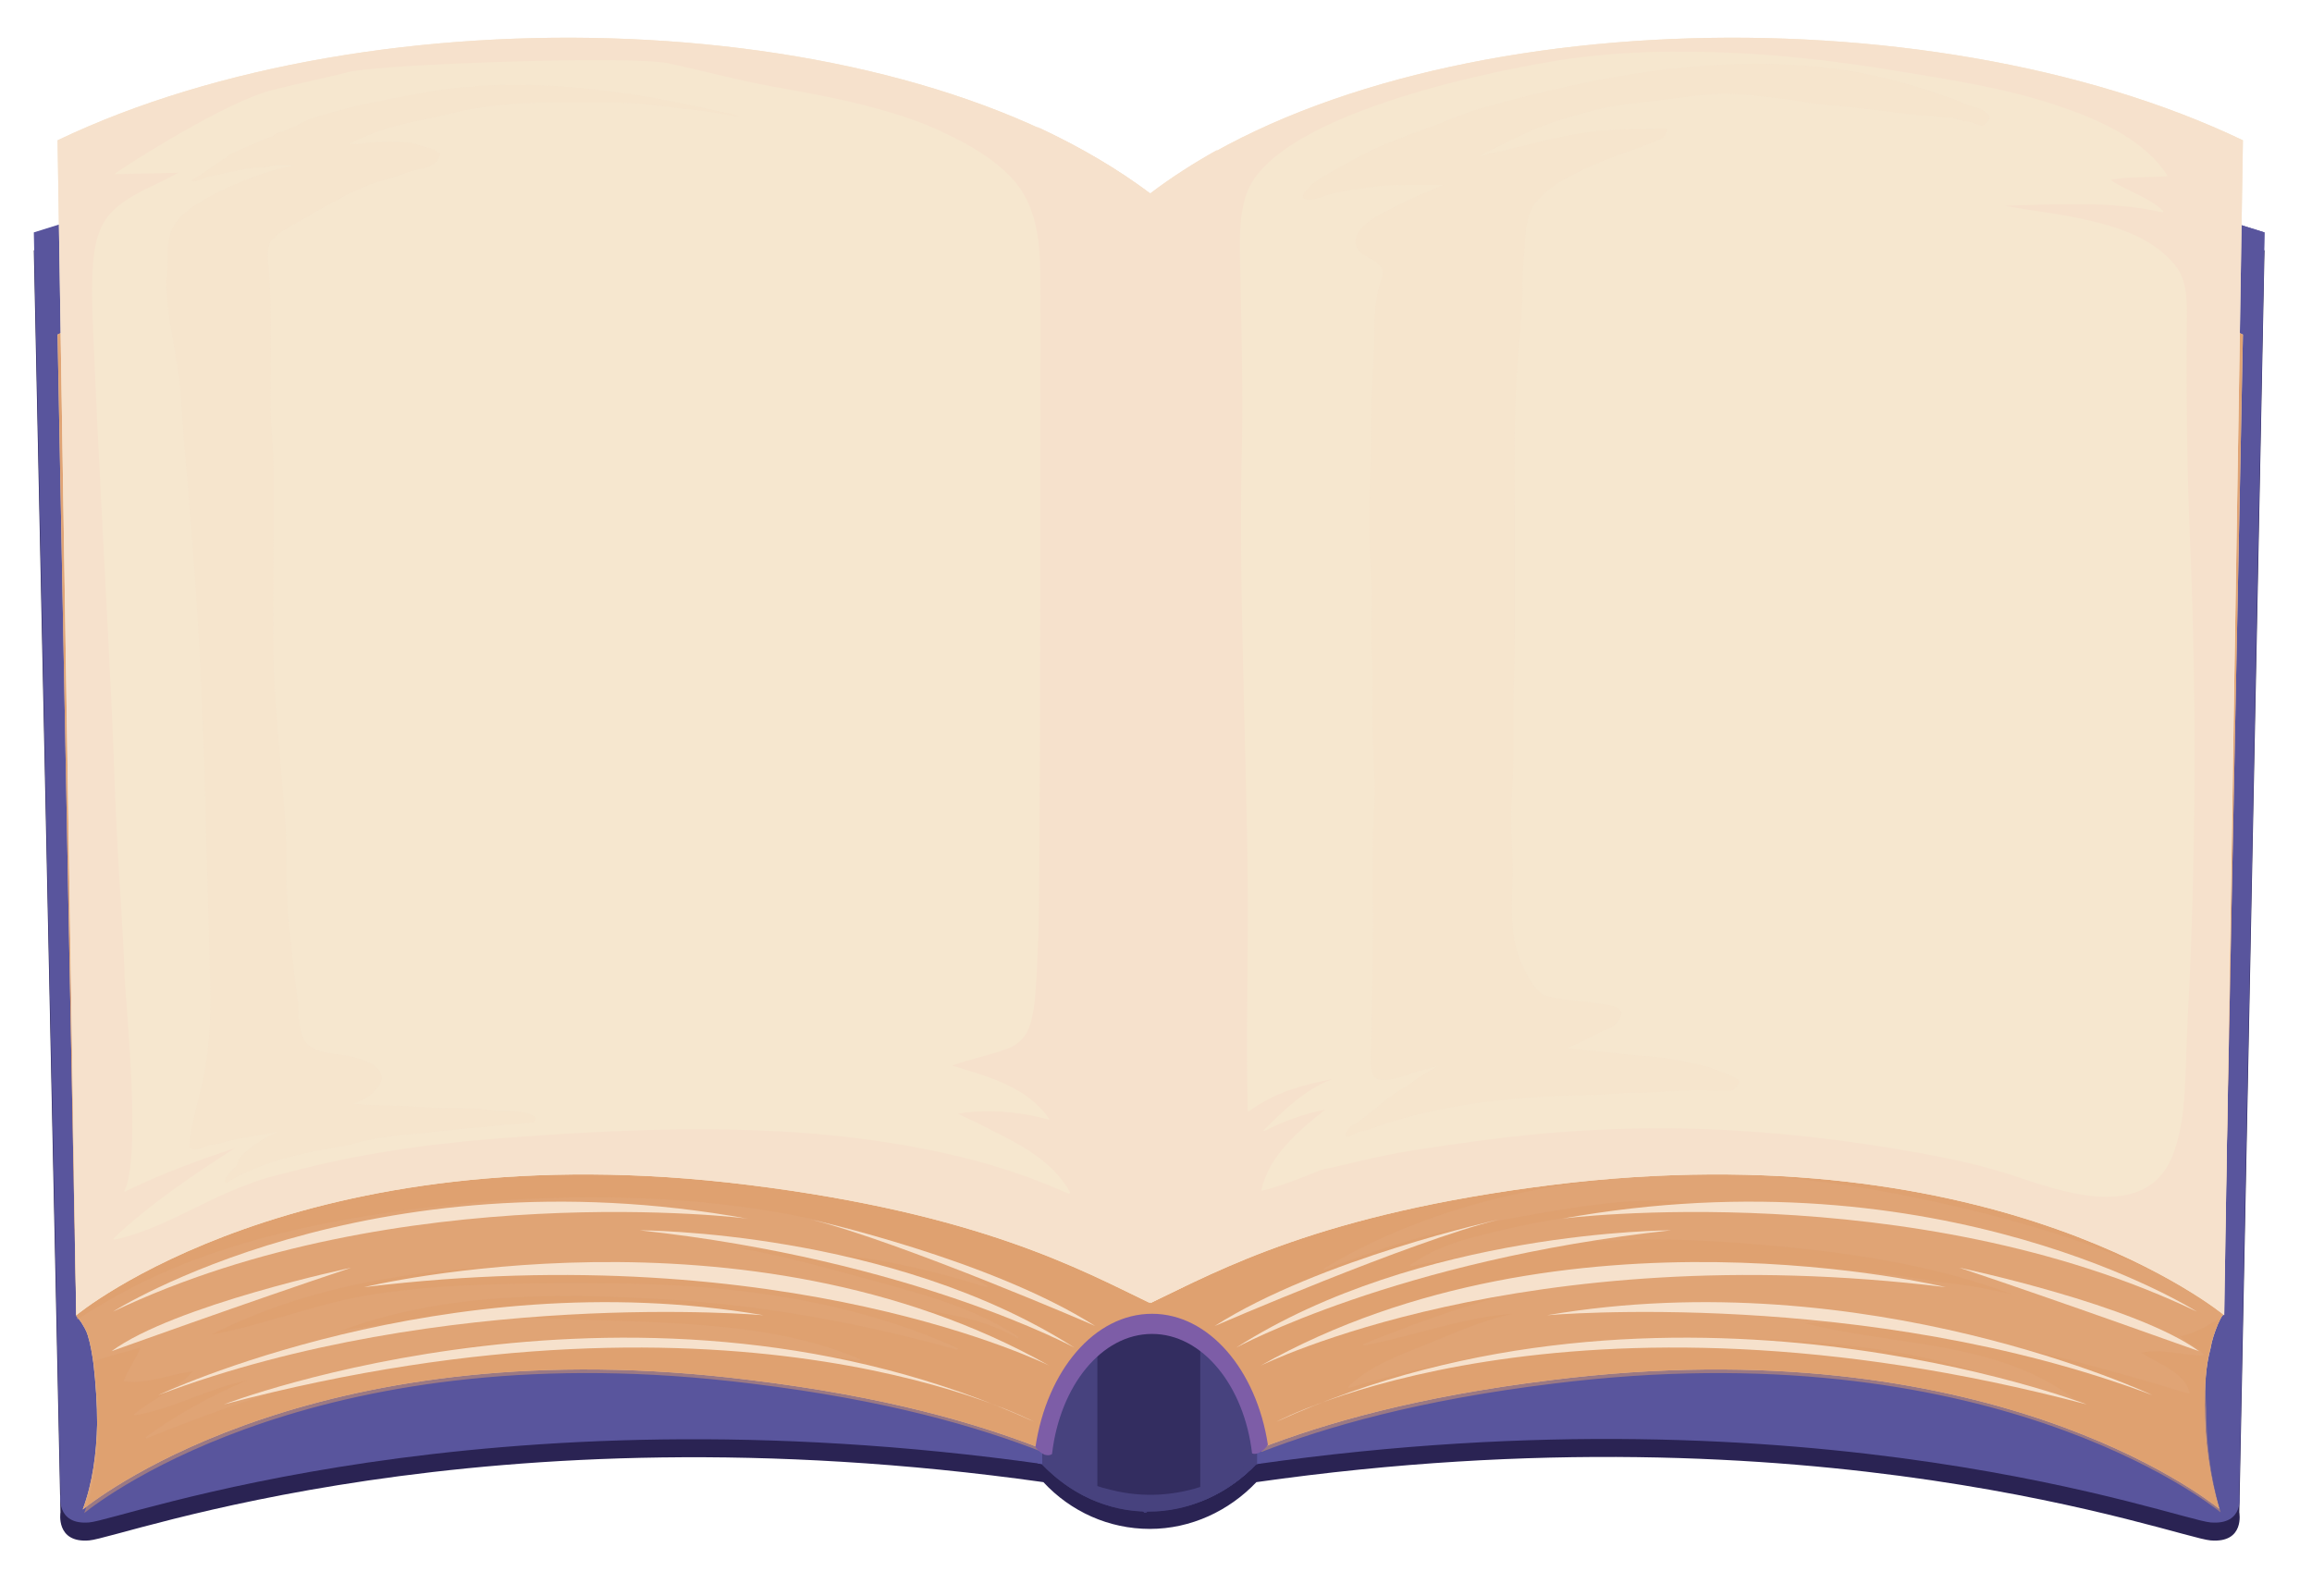 <?xml version="1.0" encoding="utf-8"?>
<!-- Generator: Adobe Illustrator 22.1.0, SVG Export Plug-In . SVG Version: 6.00 Build 0)  -->
<svg version="1.1" id="Layer_1" xmlns="http://www.w3.org/2000/svg" xmlns:xlink="http://www.w3.org/1999/xlink" x="0px" y="0px"
	 viewBox="0 0 321.3 221.8" style="enable-background:new 0 0 321.3 221.8;" xml:space="preserve">
<style type="text/css">
	.st0{fill:#2A2353;}
	.st1{fill:#59559D;}
	.st2{fill:#332D60;}
	.st3{fill:#47427E;}
	.st4{fill:#F6E1CC;}
	.st5{opacity:0.9;fill:#DE9E6C;}
	.st6{opacity:0.5;fill:#DE9E6C;}
	.st7{fill:#7D5DA7;}
	.st8{fill:#F6E7CF;}
	.st9{opacity:0.4;fill:#F6E1CC;}
</style>
<g>
	<g>
		<g>
			<path class="st0" d="M314.7,34.8l-8-2.5l-146.1,51v82.1c-0.3,0-0.6,0-0.9,0c-0.3,0-0.6,0-0.9,0V83.3l-146.1-51l-8,2.5l3.7,175.4
				c0,0-0.7,4.3,4,3.9c4.7-0.4,54.4-19.1,132.6-8.1c3.8,4.1,9.1,6.5,14.8,6.5c5.7,0,11-2.5,14.8-6.5c78.1-11.1,127.8,7.7,132.6,8.1
				c4.8,0.4,4-3.9,4-3.9L314.7,34.8z"/>
			<path class="st1" d="M314.7,32.3l-8-2.5l-146.1,51v82.1c-0.3,0-0.6,0-0.9,0c-0.3,0-0.6,0-0.9,0V80.8l-146.1-51l-8,2.5l3.7,175.4
				c0,0-0.7,4.3,4,3.9c4.7-0.4,54.4-19.1,132.6-8.1c3.8,4.1,9.1,6.5,14.8,6.5c5.7,0,11-2.5,14.8-6.5c78.1-11.1,127.8,7.7,132.6,8.1
				c4.8,0.4,4-3.9,4-3.9L314.7,32.3z"/>
			<g>
				<path class="st1" d="M150.5,204.6c-1.9-1-3.9-1.9-6-2.7c0,0.1,0,0.2-0.1,0.3c-0.1,0.4-0.1,0.8-0.2,1.2c0.2,0,0.4,0.1,0.6,0.1
					c3.6,3.8,8.5,6.3,13.8,6.5C156.1,208,153.4,206.2,150.5,204.6z"/>
				<path class="st1" d="M314.7,32.3l-8-2.5l-146.1,51v82.1c-0.3,0-0.6,0-0.9,0c-0.3,0-0.6,0-0.9,0V80.8l-146.1-51l-0.9,0.3
					c-0.6,15.6-0.4,31.3,0,46.9c0.7,28.8,2.2,57.5,1.5,86.3c-0.4,14.4-1,28.7-0.6,43.1c0,0.3,0,2.9,0.3,2.8c0.8-0.3,1.5-0.6,2.3-1
					c1.2-0.7,2.4-1.5,3.6-2.2c2.5-1.5,5.3-2.7,8.1-3.6c6.2-1.9,12.7-2.4,19.1-3.4c14-2.2,28.1-3.4,42.2-3.5c7.1,0,14.1,0.4,21.2,0.6
					c6.4,0.2,12.8,0.7,19.2,1.7c5.3,0.8,10.7,1.9,15.7,3.8c0.3-1.8,0.8-3.7,1.7-5.3c0.1-0.1,0.2,0,0.2,0.1c-0.9,1.6-1.4,3.5-1.7,5.3
					c0.8,0.3,1.6,0.6,2.3,1c4.3,1.9,8.4,4.5,12.1,7.5c0.1,0,0.2,0,0.3,0c4.2-2.5,8.7-4.6,13.2-6.5c0.8-0.4,1.7-0.7,2.5-1
					c0-1.7-0.1-3.4-0.3-5.1c0-0.1,0.2-0.2,0.2,0c0.3,1.7,0.3,3.4,0.3,5.1c1.3-0.5,2.7-1,4-1.5c2.4-0.9,5-1.4,7.5-1.8
					c4.9-0.9,9.9-1.4,14.8-1.8c20.7-1.5,41.5-2.3,62.1,0.2c10.1,1.2,20.1,3.3,29.8,6.3c4.8,1.5,9.6,3.3,14.2,5.4
					c0.9,0.4,1.8,0.8,2.7,1.2c0.9-1.2,0.6-2.8,0.6-2.8L314.7,32.3z"/>
				<path class="st1" d="M175.1,202.7c-1.6,0.6-3.2,1.3-4.8,2c-3.6,1.6-7.1,3.4-10.5,5.3c5.7,0,10.9-2.5,14.7-6.5
					c0.2,0,0.4-0.1,0.6-0.1C175.1,203.2,175.1,203,175.1,202.7z"/>
			</g>
			<path class="st2" d="M174.7,75.9l-14.1,4.9v82.1c-0.3,0-0.6,0-0.9,0c-0.3,0-0.6,0-0.9,0V80.8L144.9,76v127.6
				c3.8,4,9,6.5,14.7,6.5c5.7,0,11-2.5,14.8-6.5c0.1,0,0.1,0,0.2,0V75.9z"/>
			<path class="st3" d="M166.8,78.6v130.1c2.9-1.1,5.5-2.9,7.7-5.2c0.1,0,0.1,0,0.2,0V75.9L166.8,78.6z"/>
			<path class="st3" d="M152.5,78.6l-7.6-2.6v127.6c2.2,2.2,4.7,4,7.6,5.1V78.6z"/>
			<path class="st3" d="M167.6,206.4c-4.2,1.5-8.7,1.8-13.1,0.7c-3.4-0.8-6.8-2.2-9.6-4.4v0.9c3.8,4,9,6.5,14.7,6.5
				c5.7,0,11-2.5,14.8-6.5c0.1,0,0.1,0,0.2,0v-1C172.6,204.2,170.1,205.5,167.6,206.4z"/>
		</g>
		<path class="st4" d="M308.2,184.1c0.2-0.4,0.4-1,0.8-1.4l2.7-136.2c-43.5-20.8-116.8-18.1-152,7.3C124.9,27.6,52.1,25.4,8,46.5
			l2.6,136.4c0.3,0.3,0.6,0.8,0.7,0.9c0.3,0.5,0.7,1.1,0.9,1.8c0.4,1.3,0.6,2.6,0.8,4c0.3,2.7,0.5,5.5,0.5,8.3
			c-0.1,4.1-0.6,8.1-2,11.9c3-2.4,33.4-25.4,92.7-18c18.9,2.3,31.5,6,40.7,9.6c0.4-1.9,1.1-3.6,1.6-5.5c0.3-1.2,0.6-2.4,1.1-3.5
			c0.5-1.1,1.2-2.1,2-3c1.6-1.8,3.6-3.5,5.8-4.5c2.1-0.9,4.3-0.9,6.5-0.5c2.2,0.4,4.6,1.1,6.3,2.6c1,0.8,1.8,1.8,2.5,2.8
			c0.7,0.9,1.5,1.9,2.1,2.9c1.1,2,1.7,4.2,2,6.5c0.1,0.7,0.2,1.4,0.3,2.1c9.1-3.5,21.8-7.2,40.6-9.5c60.2-7.5,90.7,16.3,92.7,17.9
			c-1.4-4.7-2-9.6-2-14.4c0-2.6,0.1-5.3,0.8-7.9C307.4,186.2,307.8,185.1,308.2,184.1z"/>
		<path class="st5" d="M308.2,184.1c0.2-0.4,0.4-1,0.8-1.4l2.7-136.2c-43.5-20.8-116.8-18.1-152,7.3C124.9,27.6,52.1,25.4,8,46.5
			l2.6,136.4c0.3,0.3,0.6,0.8,0.7,0.9c0.3,0.5,0.7,1.1,0.9,1.8c0.4,1.3,0.6,2.6,0.8,4c0.3,2.7,0.5,5.5,0.5,8.3
			c-0.1,4.1-0.6,8.1-2,11.9c3-2.4,33.4-25.4,92.7-18c18.9,2.3,31.5,6,40.7,9.6c0.4-1.9,1.1-3.6,1.6-5.5c0.3-1.2,0.6-2.4,1.1-3.5
			c0.5-1.1,1.2-2.1,2-3c1.6-1.8,3.6-3.5,5.8-4.5c2.1-0.9,4.3-0.9,6.5-0.5c2.2,0.4,4.6,1.1,6.3,2.6c1,0.8,1.8,1.8,2.5,2.8
			c0.7,0.9,1.5,1.9,2.1,2.9c1.1,2,1.7,4.2,2,6.5c0.1,0.7,0.2,1.4,0.3,2.1c9.1-3.5,21.8-7.2,40.6-9.5c60.2-7.5,90.7,16.3,92.7,17.9
			c-1.4-4.7-2-9.6-2-14.4c0-2.6,0.1-5.3,0.8-7.9C307.4,186.2,307.8,185.1,308.2,184.1z"/>
		<path class="st6" d="M307.1,187.3c0.3-1.1,0.6-2.2,1.1-3.2c0.1-0.3,0.3-0.6,0.4-0.9c-1.8,1-3.6,2.2-5.6,2.5c0.9,1,2.3,1.4,3.2,2.5
			c0,0.1,0,0.2-0.1,0.2c-2.8,0-5.6-1-8.5-0.4c1.3,0.9,2.8,1.5,4.1,2.4c1.2,0.8,2.3,1.8,2.6,3.2c0,0.1,0,0.1-0.1,0.1
			c-1.8-0.5-3.6-1.1-5.4-1.6c-15.6-4.5-31.7-8.6-48.1-8.2c0,0,0.1,0,0.1,0c12.4,3.2,26.7,2.4,37.4,10.5c0.1,0.1,0,0.2-0.1,0.2
			c-1.8-0.5-3.6-1-5.4-1.5c-3.9-1.2-7.8-2.5-11.7-3.5c-3.9-1.1-7.9-1.8-11.9-2.3c-8.1-1.1-16.3-1.4-24.5-1.3c-8,0.1-16.1,0.6-24,1.8
			c-7.8,1.1-15.5,2.8-23.1,5.1c-0.1,0-0.2-0.1-0.1-0.2c3-2.9,7-4.3,10.7-5.8c4-1.6,7.9-3.4,12.1-4.3c-7,0.5-13.7,3.1-20.6,4.4
			c-0.1,0-0.2-0.1-0.1-0.2c0,0,0,0,0,0h0c1.2-0.5,2.5-1,3.8-1.5c7.4-2.9,15-5.3,22.7-7c7.7-1.6,15.5-2.4,23.4-2.4
			c8.2-0.1,16.3,0.3,24.4,1.4c2,0.3,3.9,0.6,5.9,0.9c1.7,0.2,3.4,0.4,5.1,0.7c1.6,0.3,3.2,0.6,4.8,1c-11.1-4.2-23.1-5.9-34.9-6.9
			c-8-0.7-15.9-1-23.9-0.4c-8.3,0.6-16.5,1.8-24.7,3.4c-0.1,0-0.2-0.1-0.1-0.2c2.7-1.9,5.8-3.1,9-3.9c3.4-0.9,6.9-1.7,10.4-2.3
			c3.9-0.7,7.7-1.2,11.7-1.4c3.4-0.2,6.9,0.4,10.2-0.5c-2.9-0.7-5.8-0.9-8.8-0.8c-7.1,0.2-14.1,1.7-21.1,2.9
			c-8,1.3-15.8,3.7-23.3,6.7c-0.1,0-0.2-0.1-0.1-0.2c1.3-0.8,2.6-1.5,3.9-2.2c12.2-6.4,26-9.6,39.7-10.6c6.9-0.5,13.9-0.4,20.8,0.2
			c7,0.7,14,1.9,20.8,3.4c13.7,3,27.4,7.3,39.6,14.4l0.8-40.5H9.9l0.8,42.3c0,0,0,0,0.1,0.1c1.1-0.8,2.3-1.5,3.5-2.2
			c12.5-7.5,27-10.9,41.3-12.9c13.9-1.9,28-2.5,42-1.2c13.7,1.3,27.7,4.5,39.6,11.6c0.1,0.1,0,0.2-0.1,0.2c-6.5-2-13.2-3.7-19.9-4.4
			c-4.9-0.5-9.9-0.7-14.8-1.1c6.3,1.1,12.4,2.8,18.6,4.5c7,1.9,14.3,3.8,20.5,7.9c0.1,0.1,0,0.2-0.1,0.2c-2.9-1.7-6.2-2.7-9.5-3.3
			c-3.4-0.7-6.8-1.3-10.1-1.9c-8.7-1.7-17.4-3.4-26.2-4.2c-7.6-0.7-15.3-0.9-23-0.7c-14.8,0.5-29.9,2.8-43.2,9.6
			c2.7-0.5,5.4-1.2,8.1-2c4-1.1,8-2.4,12.1-3.2c4.1-0.8,8.3-1.2,12.4-1.5c8.4-0.5,16.9-0.5,25.3-0.4c15.6,0.3,31.5,2.5,45.8,9
			c0.1,0,0,0.2-0.1,0.2c-13.2-3.7-26.9-6.2-40.6-7c-15-0.9-30.8-1-45.1,4.4c8.9-1.6,17.9-2,26.9-1.8c4.1,0.1,8.3,0.3,12.4,0.4
			c3.8,0.1,7.5,0.3,11.3,0.6c7.4,0.6,14.8,1.8,21.6,4.7c0.1,0,0,0.2,0,0.2c-0.4-0.1-0.9-0.1-1.3-0.2c-8.5-1.1-17-2.2-25.5-2.7
			c-8.4-0.5-16.9-0.3-25.3,0.7c-16.2,2-31.9,6.9-47,13c-0.1,0-0.2-0.1-0.1-0.2c4.3-3.1,9-5.7,13.9-7.8c-5.3,1.1-10.1,3.9-15.4,4.8
			c-0.1,0-0.2-0.1-0.1-0.2c2.6-2.1,5.8-3.4,8.1-5.9c-3.2,0.4-6.3,1.8-9.5,1.4c-0.1,0-0.1-0.1-0.1-0.1c0.6-1.6,1.7-3,2.3-4.6
			c-1.5,0.5-3.1,0.8-4.6,1.3c-0.6,0.2-1.2,0.4-1.8,0.6c0,0.3,0.1,0.6,0.1,0.9c0.3,2.7,0.5,5.5,0.5,8.3c-0.1,4.1-0.6,8.1-2,11.9
			c3-2.4,33.4-25.4,92.7-18c18.9,2.3,31.5,6,40.7,9.6c0.4-1.9,1.1-3.6,1.6-5.5c0.3-1.2,0.6-2.4,1.1-3.5c0.5-1.1,1.2-2.1,2-3
			c1.6-1.8,3.6-3.5,5.8-4.5c2.1-0.9,4.3-0.9,6.5-0.5c2.2,0.4,4.6,1.1,6.3,2.6c1,0.8,1.8,1.8,2.5,2.8c0.7,0.9,1.5,1.9,2.1,2.9
			c1.1,2,1.7,4.2,2,6.5c0.1,0.7,0.2,1.4,0.3,2.1c9.1-3.5,21.8-7.2,40.6-9.5c60.2-7.5,90.7,16.3,92.7,17.9c-1.4-4.7-2-9.6-2-14.4
			C306.4,192.5,306.5,189.9,307.1,187.3z"/>
		<path class="st7" d="M145.2,202.2c0.4,0.1,0.7,0.1,1-0.1c1.1-9.5,6.9-16.7,13.9-16.7c7,0,12.8,7.2,13.9,16.6
			c0.7,0.3,1.7-0.4,2.2-1.2c-1.6-10.4-8.2-18.2-16.1-18.2c-8,0-14.6,7.9-16.2,18.5C144.2,201.6,144.7,202,145.2,202.2z"/>
		<g>
			<path class="st4" d="M31.1,195.2c0,0,58.2-22.4,112.6,2.4C143.6,197.6,103.4,176.1,31.1,195.2z"/>
			<path class="st4" d="M22,193.9c0,0,39.7-18.7,84.1-11.1C106.1,182.8,61.7,178.9,22,193.9z"/>
			<path class="st4" d="M50.6,178.9c0,0,53-12.9,95.2,10.9C145.8,189.8,109.6,171.7,50.6,178.9z"/>
			<path class="st4" d="M15.7,182.3c0,0,35.3-22.5,88.3-12.9C104,169.3,55.3,163.4,15.7,182.3z"/>
			<path class="st4" d="M112.7,169.5c0,0,24.9,5.5,39.5,14.8C152.3,184.3,124.9,172.5,112.7,169.5z"/>
			<path class="st4" d="M88.9,171c0,0,34.9,0,60.4,16.3C149.3,187.3,126.8,175.1,88.9,171z"/>
			<path class="st4" d="M48.8,176.2c0,0-24.6,5.2-33.3,11.6C15.5,187.8,34.4,181,48.8,176.2z"/>
		</g>
		<g>
			<path class="st4" d="M290,195.2c0,0-58.2-22.4-112.6,2.4C177.4,197.6,217.7,176.1,290,195.2z"/>
			<path class="st4" d="M299.1,193.9c0,0-39.7-18.7-84.1-11.1C215,182.8,259.3,178.9,299.1,193.9z"/>
			<path class="st4" d="M270.4,178.9c0,0-53-12.9-95.2,10.9C175.3,189.8,211.5,171.7,270.4,178.9z"/>
			<path class="st4" d="M305.3,182.3c0,0-35.3-22.5-88.3-12.9C217,169.3,265.8,163.4,305.3,182.3z"/>
			<path class="st4" d="M208.3,169.5c0,0-24.9,5.5-39.5,14.8C168.8,184.3,196.1,172.5,208.3,169.5z"/>
			<path class="st4" d="M232.2,171c0,0-34.9,0-60.4,16.3C171.8,187.3,194.3,175.1,232.2,171z"/>
			<path class="st4" d="M272.3,176.2c0,0,24.6,5.2,33.3,11.6C305.5,187.8,286.7,181,272.3,176.2z"/>
		</g>
	</g>
	<g>
		<g>
			<path class="st8" d="M8,19.5C52.1-1.6,125.2,0.6,159.8,26.9v154.2c-9.6-4.6-23.6-12.4-55.7-16.4c-62.5-7.8-93.5,18.1-93.5,18.1
				L8,19.5z"/>
			<path class="st4" d="M8,19.5l2.6,163.3c0,0,31-25.9,93.5-18.1c32.1,4,46.2,11.8,55.7,16.4V26.9C125.2,0.6,52.1-1.6,8,19.5z
				 M148.5,165.9c-5.6-2.5-11.5-4.4-17.6-5.7c-19.2-4.2-39.1-3.6-58.6-2.2c-10.4,0.7-20.8,2-30.9,4.6c-2.3,0.6-4.7,1.1-6.9,2
				c-2.2,0.8-4.4,1.8-6.6,2.9c-3.9,1.9-7.8,3.9-12,4.8c-0.1,0-0.2-0.1-0.1-0.2c5.1-4.8,10.9-8.7,16.8-12.5c-5.2,1.7-10.3,3.6-15.2,6
				c-0.1,0-0.2,0-0.1-0.1c2.3-4.5,0.3-24.9,0-29.9c0-0.2,0-0.4,0-0.6c-0.2-5.4-0.6-10.7-0.9-16.1c-0.3-5.4-0.5-10.9-0.7-16.3
				c-0.4-10.9-3.1-57.9-2.9-63c0.1-3.6,0.2-7.9,3.1-10.5c2.5-2.3,5.9-3.4,8.9-5.1c-3,0.1-9,0.2-8.9,0.2c1.4-1.1,15.7-10.2,22-11.7
				c3.5-0.9,7.1-1.6,10.6-2.5c4.5-1.1,39.3-2.3,44.4-1.2c5.1,1.1,10.2,2.5,15.4,3.4c3.9,0.7,7.8,1.4,11.7,2.4c3.9,1,7.9,2.2,11.5,4
				c3.4,1.6,7,3.7,9.5,6.6c2.5,2.9,3.3,6.8,3.5,10.5c0.1,2,0.1,4,0.1,6c0,0.1,0,0.3,0,0.4c0,2.4,0,82.8-0.3,88.2
				c-0.1,2.6-0.2,5.2-0.4,7.7c-0.1,1.4-0.3,2.9-0.7,4.3c-0.5,1.7-1.6,2.9-3.3,3.5c-2.5,0.9-5.1,1.4-7.6,2.3
				c4.9,1.5,10.4,2.9,13.5,7.4c0,0.1,0,0.2-0.1,0.1c-3.3-0.9-6.7-1.3-10.1-1.1c-0.4,0-0.8,0.1-1.3,0.1c-0.3,0-1,0.3-1.3,0.1
				c0.5,0.3,1.1,0.6,1.6,0.8c1.1,0.5,2.1,1,3.2,1.6c4.1,2,8.6,4.4,10.9,8.6C148.7,165.9,148.6,165.9,148.5,165.9z"/>
			<path class="st4" d="M144.1,17.6c0.7,0.5,1.4,1,2.1,1.6c2.9,2.3,5.2,5.1,6.5,8.6c1.3,3.6,1.6,7.5,1.8,11.3
				c0.2,4.6,0.3,9.1,0.4,13.7c0.3,21.3-1,103.2-1.1,107.8c-0.1,3.5-0.4,9.1-4.1,10.8c-2.1,1-4.4,0.5-6.5-0.3
				c-3.8-1.4-16.5-4.6-19-4.7c-2.7-0.2-5.4-0.3-8-0.4c-1.3-0.1-2.5-0.1-3.8-0.2c26.4,4.2,38.8,11,47.5,15.2V26.9
				C155.2,23.4,149.9,20.3,144.1,17.6z"/>
			<path class="st9" d="M101.6,15.8c-2.7-0.5-5.4-1.2-8.1-1.7c-2.9-0.6-5.8-1-8.7-1.4c-5.9-0.8-11.8-1.1-17.7-0.8
				c-0.4,0-0.7,0-1.1,0.1c-0.5,0.1-1,0.1-1.5,0.1c-2.1,0.2-4.2,0.5-6.3,0.9c-2.9,0.5-5.7,1.1-8.6,1.7c-2.3,0.6-4.6,1.2-6.8,1.9
				c-0.1,0.1-0.2,0.1-0.3,0.2c-1.3,0.7-2.6,1.3-4,1.7c-0.2,0.1-0.4,0.2-0.5,0.4c-0.8,0.3-1.7,0.6-2.5,1c-1,0.4-2.1,0.9-3.1,1.3
				c-1.2,0.8-2.4,1.6-3.5,2.4c-0.7,0.5-1.5,1-2.2,1.4c0,0.1,0.1,0.2,0.3,0.2c0.5,0,1-0.3,1.6-0.5c0.7-0.3,1.4-0.3,2.1-0.5
				c1.8-0.4,3.6-0.9,5.5-0.9c0.6,0,1.3-0.2,1.9-0.3C38.5,23,39.3,23,40,23c0.2,0,0.5,0,0.8,0c-1.5,0.3-3,0.7-4.5,1.2
				c-2.5,0.9-5,1.9-7.3,3.2c-1.8,1-3.7,2.1-4.8,3.9c-1.2,2-0.8,4.6-1,6.8c0,0.3,0,0.5-0.1,0.8c0,1.4,0.1,2.8,0.3,4.2
				c0.3,2.5,0.8,5.1,1.2,7.6c0.4,2.3,0.6,4.6,0.7,6.9c0.6,8.6,1.5,17.3,2,25.9c0.6,8.8,0.9,17.6,1.2,26.4c0.2,8.8,0.5,17.7,0.7,26.5
				c0.1,4.2,0,8.5-0.8,12.7c-0.4,2.1-1,4.1-1.4,6.1c-0.3,1.1-0.5,2.2-0.6,3.4c0,0.3-0.1,0.5-0.1,0.8c0.4,0.4,1,0.4,1.6,0.2
				c0.5-0.1,0.9-0.4,1.5-0.5c0.6,0,1.3-0.2,1.9-0.4c1.5-0.4,3-0.6,4.5-0.9c0.9-0.1,1.8-0.3,2.8-0.5c-1.8,0.8-3.6,1.9-5.1,3.4
				c-0.1,0.1-0.6,0.8-0.4,1c-0.5,0.6-1,1.1-1.5,1.7c-0.1,0.1-0.7,0.9-0.2,1c0,0,0.1,0,0.1,0c0.3-0.2,0.7-0.4,1-0.6
				c4-2.2,8.5-3.3,12.9-4.1c0.8-0.2,1.7-0.3,2.5-0.4c1.2-0.3,2.4-0.7,3.6-0.9c2-0.4,4-0.6,6-0.8c1.9-0.2,3.9-0.4,5.8-0.6
				c1.2-0.1,2.5-0.3,3.7-0.3c0.5-0.1,1.1-0.1,1.6-0.2c1.9-0.2,3.7-0.3,5.6-0.5c0.2-0.3,0.4-0.6,0.1-0.8c-1.4-0.9-3.3-0.8-4.9-0.8
				c-1.1,0-2.3-0.3-3.4-0.3c-1.2-0.1-2.5-0.1-3.7-0.1c-2.3,0-4.6-0.2-6.9-0.3c-2.1-0.1-4.1,0-6.2-0.3c0.4-0.2,0.9-0.4,1.3-0.6
				c0.8-0.4,1.5-1,2.1-1.8c1-1.4,0.2-2.5-1.1-3.2c-1.2-0.6-2.6-1-4-1.2c-1.6-0.2-3.5-0.3-4.8-1.5c-0.7-0.7-0.9-1.9-1.1-2.9
				c-0.1-0.7-0.1-1.4-0.1-2c0-0.8-0.2-1.6-0.3-2.4c-0.4-2.9-0.6-5.8-1-8.7c-0.3-3-0.4-6-0.4-9.1c0-3-0.1-5.9-0.4-8.9
				c-0.5-6.2-1.1-12.4-1.4-18.6C37.9,86.5,38,80.4,38,74.3c0-3,0-6.1,0-9.1c0-3-0.4-6-0.4-9.1c0-6.1,0.2-12.2-0.2-18.3
				c-0.1-1.3-0.4-2.8,0.1-4c0.4-0.9,1.5-1.5,2.3-2c2.4-1.4,4.8-2.8,7.2-4.1c1.5-0.8,3-1.5,4.5-2.1c1.4-0.5,2.8-0.8,4.2-1.3
				c1-0.4,2-0.7,3.1-0.9c0.9-0.2,1.7-0.6,2.2-1.4c0.1-0.2,0.3-0.6,0.1-0.7c-0.9-0.8-2-0.8-3.1-1.2c-1.2-0.4-2.5-0.4-3.7-0.4
				c-1.2,0-2.4,0-3.6,0.2C50,20,49.4,20.1,48.6,20c0,0-0.1,0-0.1,0c3.2-1.6,6.6-2.7,10.1-3.3c2.5-0.5,4.8-1.2,7.3-1.6
				c2.5-0.4,5.1-0.7,7.7-0.8c2.5-0.1,5-0.1,7.5-0.1c2.5,0,5.1,0,7.6,0.2c2.4,0.2,4.8,0.6,7.1,0.8c1.9,0.2,3.8,0.5,5.7,0.8
				c0.3,0.1,0.5,0.1,0.8,0.2c0.1,0,0.2-0.1,0.3-0.1C102.3,16,101.9,15.9,101.6,15.8z"/>
		</g>
		<g>
			<path class="st8" d="M159.9,26.9v154.2c9.6-4.6,23.6-12.4,55.7-16.4c62.5-7.8,93.5,18.1,93.5,18.1l2.6-163.3
				C267.6-1.6,194.5,0.6,159.9,26.9z"/>
			<path class="st4" d="M159.9,26.9v154.2c9.6-4.6,23.6-12.4,55.7-16.4c62.5-7.8,93.5,18.1,93.5,18.1l2.6-163.3
				C267.6-1.6,194.5,0.6,159.9,26.9z M304.3,136.1c-0.2,3.8-0.4,7.6-0.5,11.3c-0.1,3-0.2,6-0.7,8.9c-0.5,2.6-1.2,5.4-3.1,7.4
				c-2.2,2.3-5.4,2.8-8.5,2.6c-4.1-0.3-8.1-1.7-12-3c-4.3-1.4-8.6-2.3-13-3.1c-10.1-1.8-20.3-3-30.6-3.3
				c-10.3-0.3-20.5,0.3-30.7,1.7c-4.9,0.7-9.8,1.3-14.6,2.4c-2.3,0.5-4.6,1.1-7,1.6c-2.7,1.1-5.4,2.2-8.2,2.9c-0.1,0-0.1,0-0.1-0.1
				c1-4.7,5.2-8.3,8.9-11.2c-2.9,0.6-5.8,1.6-8.5,3c-0.1,0-0.2-0.1-0.1-0.1c2.8-2.8,5.8-5.7,9.5-7.1c-4.2,0.8-8.1,1.9-11.6,4.5
				c-0.1,0-0.1,0-0.1-0.1c-0.3-10.5,0.1-20.9,0-31.4c-0.2-20.6-1.3-41.1-0.8-61.7c0.2-7.8-0.3-25.6-0.3-26.6c0-3.4,0.1-7.2,2.1-10
				c7.7-10.8,40.4-16.2,44.9-16.7c5-0.6,10.1-0.9,15.1-0.8c9.9,0,19.8,1.1,29.5,2.7c7.2,1.2,14.5,2.3,21.5,4.6
				c5.7,1.9,12.4,4.6,15.8,9.9c0,0.1,0,0.1-0.1,0.1c-2.6,0.2-5.2,0-7.8,0.5c2.3,1.6,5.2,2.3,7.3,4.3c0.1,0.1,0,0.2-0.1,0.2
				c-7.2-1.6-14.6-1.1-21.9-0.9c4.3,0.8,8.6,1.2,12.8,2.3c3.2,0.8,6.5,2,9,4.1c1.2,1,2.4,2.2,2.9,3.7c0.6,1.6,0.6,3.3,0.6,5
				c-0.1,10.1,0,20.2,0.4,30.2C305.2,94.6,305.2,115.4,304.3,136.1z"/>
			<path class="st4" d="M164.5,178.5c-1.6-1.9-2.2-4.5-2.5-7c-0.6-5.1-3-124,1.7-139.4c1-3.3,2.1-6.6,4.1-9.4
				c0.5-0.6,0.9-1.3,1.4-1.9c-3.4,1.9-6.5,3.9-9.4,6.1v154.2c1.5-0.7,3.1-1.5,4.8-2.3C164.6,178.7,164.6,178.6,164.5,178.5z"/>
			<path class="st9" d="M276.4,16c-0.6-0.7-1.4-1-2.3-1.2c-1.1-0.3-2.1-0.9-3.1-1.2c-2.6-0.9-5.3-1.8-8-2.5
				c-18.5-4.7-38.3-1.3-56.3,3.7c-2.3,0.6-4.5,1.5-6.7,2.4c-2.5,0.9-4.9,1.8-7.4,2.8c-2.4,1-4.6,2.2-6.9,3.5
				c-1.5,0.9-3.5,1.8-4.5,3.4c-0.1,0.2-0.3,0.6,0,0.7c1,0.4,2.4-0.2,3.3-0.5c2-0.6,4.1-0.8,6.1-1.1c2-0.3,4.2-0.3,6.3-0.3
				c1,0,1.9,0,2.9,0c0.2,0,0.5,0,0.8,0c-0.1,0-0.1,0-0.2,0.1c-0.5,0.2-1,0.4-1.4,0.6c-1.2,0.5-2.5,1-3.7,1.6c-1.9,1-4.2,1.9-5.8,3.4
				c-1.1,1.1-1.7,2.6-0.4,3.7c1.2,1,3.7,1.5,2.9,3.6c-0.9,2.4-1,5.1-1,7.6c0,2.9-0.3,5.8-0.4,8.8c-0.1,2.9,0,5.8-0.1,8.8
				c-0.1,2.9-0.2,5.9-0.2,8.8c0,2.9,0.2,5.8,0.3,8.7c0.1,3-0.1,5.9,0,8.9c0.2,3,0.1,6,0.1,9c0,2.9,0.2,5.7,0.3,8.6
				c0.2,2.9-0.2,5.7-0.2,8.6c0,3-0.1,6.1,0,9.1c0.1,5.9-0.2,11.8-0.2,17.7c0,1.4-0.1,2.9-0.1,4.3c0,1.3,0.2,2.6,1.8,2.5
				c0.8,0,1.6-0.2,2.4-0.4c1-0.3,2-0.8,3.1-1c0.6-0.1,1.3-0.4,2-0.5c-1.3,0.7-2.6,1.5-3.8,2.4c-0.7,0.5-1.5,0.9-2.2,1.4
				c-0.7,0.5-1.4,1-2.1,1.6c-1.2,1-2.5,2.1-3.9,2.9c-0.3,0.2-1.4,1.6-0.5,1.5c0.5-0.1,0.9-0.3,1.3-0.6c0.7-0.2,1.5-0.3,2.2-0.6
				c1.1-0.4,2.2-0.8,3.3-1.1c8.4-2.5,17.9-3.4,26.8-3.5c2.1,0,4.1-0.3,6.2-0.3c2.2,0,4.3-0.2,6.5-0.3c2.3-0.1,4.6,0,6.9,0
				c0.4,0,1.6-1.1,1.1-1.5c-0.7-0.5-1.5-0.8-2.3-1.1c-0.9-0.3-1.7-0.7-2.6-0.9c-2.2-0.5-4.4-1-6.7-1.2c-2.4-0.2-4.8-0.4-7.1-0.7
				c-1.1-0.1-2.2-0.2-3.2-0.3c-0.6-0.1-1.3-0.1-2-0.2c0.1,0,0.1-0.1,0.2-0.1c0.3-0.1,0.7-0.3,1-0.4c1.1-0.5,2.3-1.1,3.4-1.7
				c0.7-0.4,1.6-0.5,2.2-1.1c0.4-0.4,1.2-1.5,0.6-2.1c-0.6-0.5-1.5-0.6-2.2-0.7c-1.3-0.2-2.6-0.4-3.9-0.5c-1.3-0.1-2.5-0.3-3.8-0.6
				c-1.2-0.2-1.9-1.3-2.5-2.2c-1.3-2.1-2.1-4.2-2.4-6.6c-0.3-2.5-0.2-4.9-0.1-7.4c0.1-2.8-0.2-5.6-0.2-8.3c0-2.8,0.3-5.5,0.3-8.3
				c0-2.8,0-5.6,0-8.4c0.1-2.9,0.2-5.7,0.2-8.6V70.2c0-6.1-0.1-12.2,0.3-18.3c0.2-3,0.5-6,0.7-9.1c0.1-1.4,0.1-2.8,0.1-4.3
				c0-1.4,0.2-2.9,0.3-4.3c0.1-2.1,0.2-4.3,1.5-6c1.3-1.7,3.2-2.9,5-3.8c4-2.2,8.4-3.4,12.5-5.1c0.3-0.1,1.2-1.4,0.6-1.4
				c-2.7,0-5.4,0-8.1,0.2c-2.9,0.2-5.7,0.7-8.5,1.4c-1.4,0.3-2.8,0.7-4.2,1c-0.7,0.2-1.3,0.3-2,0.5c-0.7,0.2-1.5,0.2-2.2,0.5
				c-0.3,0.1-0.6,0.2-0.8,0.2c0.6-0.4,1.3-0.8,2-1.1c1.6-0.8,3.2-1.6,4.8-2.3c2.6-1.2,5.2-1.9,8-2.7c2.8-0.8,5.8-1.2,8.7-1.5
				c2.9-0.3,5.8-0.8,8.7-1c3.2-0.2,6.3,0.2,9.5,0.6c1.6,0.2,3.2,0.4,4.7,0.7c1.7,0.2,3.3,0.3,5,0.5c3.2,0.3,6.4,0.8,9.6,1.1
				c1.5,0.1,3.1,0.3,4.6,0.4c0.7,0.1,1.4,0.5,2.2,0.5c0.7,0.1,1.3,0.5,2,0.6C276,17.3,276.8,16.4,276.4,16z"/>
		</g>
	</g>
</g>
</svg>
